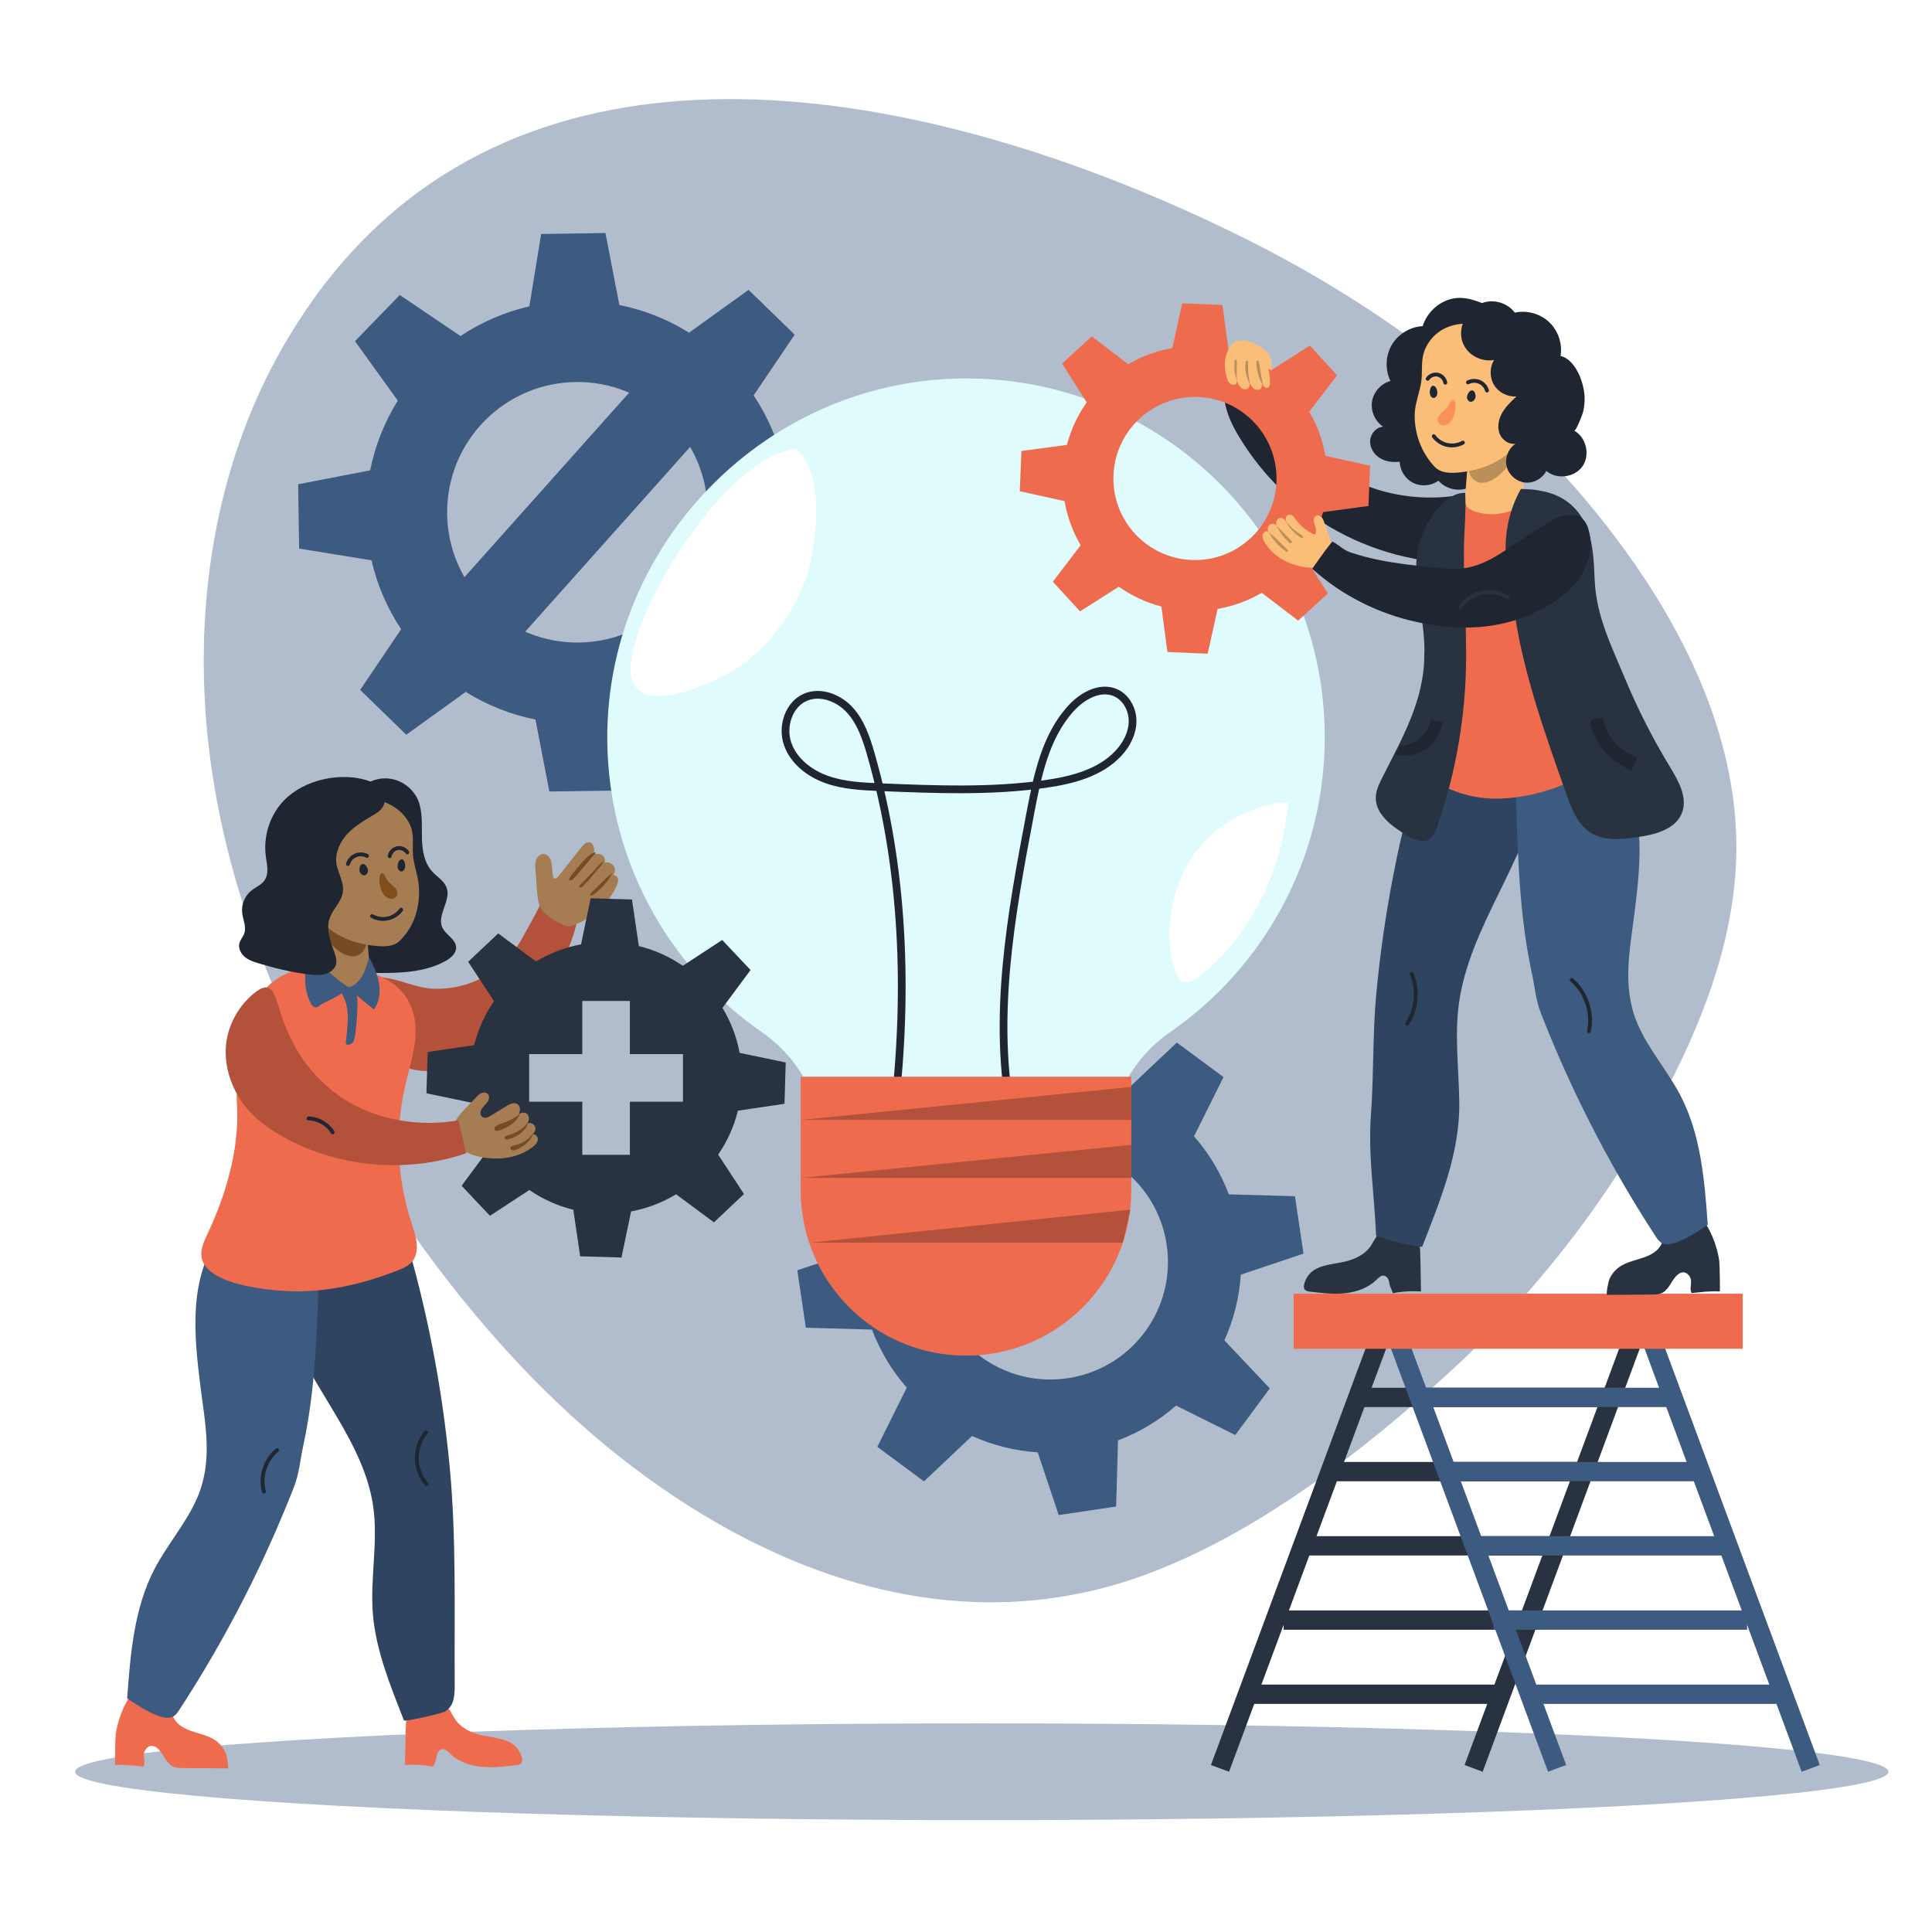 <?xml version="1.0" encoding="utf-8"?>
<!-- Generator: Adobe Illustrator 27.5.0, SVG Export Plug-In . SVG Version: 6.00 Build 0)  -->
<svg version="1.1" xmlns="http://www.w3.org/2000/svg" xmlns:xlink="http://www.w3.org/1999/xlink" x="0px" y="0px"
	 viewBox="0 0 500 500" style="enable-background:new 0 0 500 500;" xml:space="preserve">
<g id="BACKGROUND">
	<rect style="fill:#FFFFFF;" width="500" height="500"/>
</g>
<g id="OBJECTS">
	<g>
		<path style="fill:#B1BDCC;" d="M93.936,62.121c-8.079,8.228-15.413,18.04-21.829,29.626
			c-18.857,34.051-23.137,75.02-16.362,113.35s24.023,74.219,45.785,106.491c17.171,25.465,37.408,49.135,61.831,67.759
			c38.595,29.433,85.917,45.51,133.02,28.204c28.869-10.607,56.374-31.92,78.883-52.554c22.998-21.083,42.279-46.226,56.572-73.963
			c9.832-19.081,17.427-39.87,17.536-61.335c0.135-26.398-11.102-51.742-26.114-73.456c-25.283-36.569-61.445-64.829-101.255-84.622
			C250.948,26.294,152.72,2.255,93.936,62.121z"/>
		<ellipse style="fill:#B1BDCC;" cx="254.071" cy="458.525" rx="234.643" ry="12.522"/>
	</g>
	<g>
		<g>
			<path style="fill:#3D5A80;" d="M195.402,188.807l11.594-11.941l-11.08-15.389c3.507-5.628,5.887-11.747,7.156-18.045l18.627-3.6
				l-0.246-16.642l-18.725-3.048c-1.454-6.258-4.014-12.303-7.686-17.826l10.621-15.709l-11.941-11.594l-15.388,11.08
				c-5.629-3.507-11.747-5.888-18.045-7.156l-3.6-18.627l-16.642,0.246l-3.048,18.725c-6.258,1.454-12.304,4.014-17.826,7.686
				l-15.709-10.621L91.869,88.289l11.081,15.389c-3.507,5.628-5.888,11.747-7.156,18.045l-18.627,3.6l0.246,16.642l18.725,3.048
				c1.453,6.257,4.014,12.304,7.686,17.826l-10.621,15.709l11.941,11.593l15.388-11.08c5.629,3.507,11.747,5.888,18.045,7.156
				l3.6,18.627l16.642-0.246l3.048-18.725c6.258-1.454,12.303-4.014,17.826-7.686L195.402,188.807z M126.992,157.741
				c-13.897-12.394-15.116-33.707-2.722-47.605c12.394-13.897,33.707-15.116,47.604-2.722c13.898,12.394,15.116,33.707,2.722,47.604
				C162.202,168.916,140.889,170.135,126.992,157.741z"/>
			
				<rect x="135.147" y="92.973" transform="matrix(0.746 0.666 -0.666 0.746 127.983 -62.291)" style="fill:#3D5A80;" width="21.125" height="87.559"/>
		</g>
		<path style="fill:#3D5A80;" d="M319.684,371.384l8.94-12.068l-11.751-12.437c2.463-5.454,3.86-11.211,4.241-16.995l16.229-5.448
			l-2.211-14.855l-17.112-0.485c-2.049-5.423-5.062-10.524-9.007-15.024l7.62-15.321l-12.068-8.94l-12.437,11.751
			c-5.454-2.463-11.211-3.86-16.996-4.241l-5.448-16.229l-14.855,2.211l-0.485,17.112c-5.423,2.049-10.524,5.062-15.024,9.007
			l-15.321-7.619l-8.94,12.067l11.752,12.438c-2.463,5.454-3.86,11.211-4.241,16.996l-16.229,5.448l2.211,14.855l17.112,0.485
			c2.049,5.423,5.063,10.524,9.007,15.024l-7.619,15.321l12.067,8.94l12.437-11.751c5.454,2.463,11.211,3.86,16.996,4.241
			L274,392.095l14.855-2.211l0.486-17.112c5.423-2.049,10.524-5.062,15.023-9.007L319.684,371.384z M254.782,351.784
			c-13.912-9.422-17.553-28.338-8.131-42.251c9.422-13.913,28.339-17.553,42.251-8.131c13.913,9.422,17.553,28.338,8.131,42.251
			C287.611,357.566,268.694,361.206,254.782,351.784z"/>
		<g>
			<g>
				<path style="fill:#E0FBFC;" d="M342.842,190.78c0-49.319-38.455-89.656-87.017-92.663
					c-56.855-3.52-103.898,45.385-98.198,102.064c2.79,27.742,17.795,51.878,39.554,66.956c9.693,6.717,15.602,17.648,15.602,29.441
					v0c0,19.656,15.934,35.59,35.59,35.59h3.254c19.656,0,35.59-15.934,35.59-35.59v-0.003c0-11.751,5.839-22.69,15.506-29.371
					C326.96,250.453,342.842,222.473,342.842,190.78z"/>
				<path style="fill:#FFFFFF;" d="M333.339,207.534c-9.442,0.645-18.501,5.62-24.112,13.24c-6.243,8.48-9.286,23.664-3.752,33.203
					c2.386,0.648,3.853-0.313,5.757-1.889C324.199,241.359,332.136,224.32,333.339,207.534z"/>
				<path style="fill:#FFFFFF;" d="M209.5,146.633c-2.566,9.494-8.282,18.064-15.928,24.228
					c-6.121,5.193-31.345,17.148-30.368,1.463c1.364-16.783,25.367-54.611,42.988-56.209
					C213.255,123.539,211.488,137.198,209.5,146.633z"/>
				<path style="fill:none;stroke:#1F2631;stroke-width:2;stroke-linecap:round;stroke-linejoin:round;stroke-miterlimit:10;" d="
					M231.512,287.179c3.489-30.721,2.403-62.235-6.123-91.954c-1.172-4.085-2.557-8.264-5.405-11.418
					c-2.848-3.154-7.539-5.021-11.463-3.391c-4.378,1.818-6.23,7.537-4.709,12.028c1.521,4.49,5.66,7.699,10.127,9.289
					c4.466,1.59,9.287,1.801,14.024,1.996c14.176,0.585,28.445,1.165,42.493-0.825c6.94-0.983,14.235-2.836,19.008-7.97
					c2.099-2.258,3.624-5.185,3.647-8.268c0.023-3.083-1.686-6.261-4.533-7.444c-3.974-1.651-8.486,0.911-11.389,4.088
					c-6.599,7.222-8.686,17.365-10.514,26.975c-5.011,26.332-10.023,53.477-4.642,79.736"/>
			</g>
			<g>
				<path style="fill:#EE6C4D;" d="M207.218,278.658h85.563v29.402c0,23.628-19.154,42.782-42.782,42.782l0,0
					c-23.628,0-42.782-19.154-42.782-42.782V278.658z"/>
				<polygon style="fill:#B3513A;" points="292.782,281.295 207.218,289.838 292.782,289.838 				"/>
				<polygon style="fill:#B3513A;" points="292.782,296.295 207.218,304.838 292.782,304.838 				"/>
				<polygon style="fill:#B3513A;" points="292.515,313.063 209.584,321.605 290.592,321.605 				"/>
			</g>
		</g>
	</g>
	<g>
		<g>
			<path style="fill:#B3513A;" d="M121.338,274.641c-4.634,2.148-9.678,3.204-14.605,2.116c-4.453-0.984-8.489-3.738-11.029-7.526
				c-2.464-3.676-3.719-8.883-2.984-13.283c0.71-4.251,5.407-3.232,8.421-2.627c3.923,0.788,7.241,2.485,11.371,2.576
				c4.194,0.092,8.417-0.846,12.145-2.778c4.405-2.282,8.074-5.926,10.464-10.267c2.482-4.509,5.071-8.817,6.816-13.718
				c2.436,1.631,8.146,3.243,7.825,6.565c-0.437,4.513-2.32,9.267-4.199,13.35c-3.869,8.407-9.82,15.871-17.256,21.396
				C126.152,272.047,123.803,273.498,121.338,274.641z"/>
			<g>
				<path style="fill:#A67C52;" d="M138.552,223.475c0.032-0.344,0.1-0.681,0.224-1.005c0.325-0.844,1.16-1.566,2.057-1.452
					c0.847,0.107,1.454,0.899,1.721,1.71c0.424,1.287,0.3,2.587,0.543,3.909c0.052,0.283,0.15,0.609,0.42,0.71
					c0.342,0.128,0.675-0.191,0.903-0.476c2-2.515,4-5.03,5.999-7.545c0.325-0.409,0.661-0.827,1.11-1.093
					c0.449-0.267,1.044-0.353,1.488-0.077c0.648,0.402,1.192,2.685,0.315,3.102c0.727-0.346,1.62-0.424,2.327-0.038
					c0.707,0.385,1.137,1.299,0.832,2.044c0.835-0.26,1.821,0.087,2.309,0.813c0.487,0.726,0.436,1.77-0.121,2.445
					c0.547-0.159,1.117,0.326,1.249,0.88c0.132,0.554-0.054,1.132-0.272,1.659c-1.951,4.71-6.725,8.819-11.475,10.49
					c-1.396,0.491-2.267-0.173-3.505-0.703c-1.418-0.607-2.582-1.676-3.771-2.63c-1.59-1.276-1.775-3.788-1.917-5.658
					c-0.136-1.801-0.272-3.602-0.408-5.403C138.54,224.598,138.5,224.028,138.552,223.475z"/>
				<g>
					<path style="fill:#754C24;" d="M147.249,227.729c0.568,0.273,1.178-0.258,1.586-0.739c0.966-1.14,1.932-2.28,2.899-3.419
						c0.469-0.553,0.938-1.106,1.407-1.659c0.318-0.375,0.858-0.825,1.015-1.286c-1.134-0.128-2.755,1.797-3.443,2.502
						c-0.678,0.696-1.312,1.436-1.896,2.213C148.444,225.837,147.249,227.099,147.249,227.729z"/>
					<path style="fill:#754C24;" d="M149.787,229.407c0.111,0.227,0.419,0.294,0.658,0.215c0.239-0.079,0.424-0.267,0.598-0.449
						c1.015-1.062,1.99-2.162,2.923-3.297c0.747-0.908,1.806-1.941,2.286-3.012c-0.922,0.496-1.736,1.631-2.452,2.375
						C152.462,226.628,151.125,228.017,149.787,229.407z"/>
					<path style="fill:#754C24;" d="M153.776,230.286c-0.469,0.432-0.959,0.898-1.129,1.513c0.692,0.003,1.292-0.456,1.807-0.919
						c1.488-1.338,3.204-3.107,3.992-4.973C156.812,227.222,155.325,228.859,153.776,230.286z"/>
				</g>
			</g>
		</g>
		<path style="fill:#1F2631;" d="M117.847,244.282c0.111,0.279,0.179,0.575,0.189,0.894c0.053,1.574-1.373,2.775-2.752,3.536
			c-5.28,2.913-11.585,3.144-17.615,3.084c-0.93-0.009-1.897-0.032-2.731-0.445c-3.003-1.486-1.465-8.411-0.777-10.877
			c0.4-1.435,0.922-2.855,1.025-4.341c0.158-2.268-1.34-4.831-2.417-6.773c-1.413-2.547-3.245-4.874-4.333-7.575
			c-1.553-3.852-1.442-8.342,0.298-12.113c1.552-3.363,4.725-6.729,8.355-7.846c4.995-1.537,10.283,1.618,11.554,6.551
			c0.737,2.861,0.478,5.869,0.566,8.822c0.088,2.953,0.615,6.083,2.586,8.285c1.294,1.445,3.188,2.477,3.816,4.311
			c1.142,3.333-2.61,7.051-1.135,10.25C115.233,241.684,117.222,242.708,117.847,244.282z"/>
		<g>
			<path style="fill:#EE6C4D;" d="M104.825,456.779c2.436-0.172,4.894-0.021,7.291,0.446c0.17-0.629,0.453-1.15,0.688-1.737
				c0.227-0.568,0.199-1.181,0.428-1.75c0.232-0.576,0.765-1.078,1.387-1.076c0.689,0.002,1.216,0.578,1.705,1.063
				c2.153,2.133,5.184,3.196,8.198,3.51c3.014,0.314,6.053-0.054,9.062-0.423c0.453-0.055,0.945-0.13,1.255-0.465
				c0.402-0.435,0.329-1.121,0.156-1.687c-1.535-5.032-6.689-4.629-10.832-5.708c-2.336-0.608-4.654-1.707-6.102-3.638
				c-0.99-1.32-1.553-2.993-2.848-4.017c-1.429-1.13-3.486-1.194-5.2-0.578c-2.309,0.828-4.832,2.466-4.942,5.039
				C104.913,449.428,104.906,453.109,104.825,456.779z"/>
			<g>
				<path style="fill:#2E4460;" d="M104.509,318.719c5.995,19.942,9.974,40.486,11.901,61.219
					c1.701,18.303,1.155,36.896,1.266,55.34c0.018,2.944,0.105,6.065-2.48,7.655c-0.821,0.505-10.495,2.737-10.668,2.294
					c-3.409-8.757-7.27-18.078-8.029-27.532c-0.747-9.299,1.418-18.626,0.075-27.905c-0.585-4.044-1.841-7.97-3.451-11.725
					c-3.507-8.179-8.659-15.528-12.998-23.298c-4.339-7.77-7.941-16.292-7.881-25.191C83.378,326.639,93.803,322.92,104.509,318.719
					z"/>
				<path style="fill:none;stroke:#1F2631;stroke-linecap:round;stroke-linejoin:round;stroke-miterlimit:10;" d="M110.258,370.692
					c-1.551,1.864-2.415,4.286-2.396,6.711c0.019,2.425,0.923,4.833,2.503,6.672"/>
			</g>
		</g>
		<g>
			<path style="fill:#EE6C4D;" d="M29.829,456.779c2.475-0.175,4.816,0.177,7.258,0.408c0.651-1.002-0.097-2.523,0.25-3.68
				c0.256-0.853,0.969-1.635,1.859-1.682c0.769-0.04,1.465,0.463,1.975,1.041c1.285,1.457,1.953,3.605,3.741,4.365
				c0.756,0.321,1.603,0.332,2.424,0.338c3.861,0.028,7.722,0.056,11.583,0.084c0.471,0.003-0.338-3.566-0.483-3.916
				c-0.548-1.327-1.495-2.512-2.675-3.328c-1.543-1.068-3.411-1.531-5.205-2.081c-1.794-0.55-3.632-1.257-4.882-2.658
				c-1.25-1.4-1.7-3.68-0.537-5.154c-2.594-0.929-5.187-1.859-7.781-2.788c-0.646-0.231-1.338-0.466-2.004-0.301
				c-0.817,0.202-1.369,0.945-1.815,1.659c-1.848,2.956-3.069,6.298-3.589,9.743C29.864,449.384,29.668,456.782,29.829,456.779z"/>
			<g>
				<path style="fill:#3D5A80;" d="M57.006,319.375c-8.266,11.453-6.81,26.056-5.151,39.271c1.236,9.852,3.316,19.383-0.785,28.92
					c-2.845,6.616-7.775,12.12-11.097,18.51c-5.296,10.188-6.229,22.005-7.062,33.457c2.187,1.465,8.932,6.203,11.787,4.773
					c0.782-0.391,1.297-1.154,1.775-1.887c9.429-14.476,17.667-29.727,24.609-45.547c1.753-3.995,3.422-8.026,5.009-12.09
					c1.374-3.52,1.55-6.737,2.344-10.377c1.892-8.669,2.812-17.504,3.342-26.351c0.485-8.094,0.642-16.201,0.937-24.303
					L57.006,319.375z"/>
				<path style="fill:none;stroke:#1F2631;stroke-linecap:round;stroke-linejoin:round;stroke-miterlimit:10;" d="M71.725,375.299
					c-3.092,2.501-4.496,6.907-3.423,10.736"/>
			</g>
		</g>
		<path style="fill:#EE6C4D;" d="M103.541,302.576c-0.728-7.141-0.307-14.399,1.281-21.4c0.843-3.716,2.009-7.369,2.519-11.146
			c1.197-8.87-2.54-15.431-11.126-18.167c-9.085-2.894-21.898-3.326-28.259,4.944c-6.245,8.121-7.094,19.734-6.61,29.629
			c0.537,10.996-2.801,22.498-7.438,32.446c-0.71,1.522-1.474,3.052-1.742,4.71c-1.476,9.109,18.72,10.601,24.678,10.606
			c8.977,0.007,17.861-2.156,26.205-5.466c1.275-0.506,2.584-1.069,3.498-2.091c2.337-2.611,1.099-6.671-0.003-9.997
			C105.031,312.084,104.029,307.357,103.541,302.576z"/>
		<g>
			<g>
				<path style="fill:#A67C52;" d="M81.615,242.906c-0.457,2.52-0.914,5.039-1.371,7.559c-0.088,0.486-0.176,0.989-0.061,1.469
					c0.198,0.829,0.944,1.4,1.679,1.831c3.317,1.943,7.472,2.394,11.128,1.207c1.117-0.363,2.297-0.988,2.653-2.108
					c0.167-0.526,0.126-1.092,0.083-1.641c-0.352-4.51-0.703-9.021-1.055-13.531c-0.222-2.842-0.69-5.82-3.275-7.492
					c-1.814-1.174-4.425-1.243-6.02,0.214c-0.93,0.85-1.412,2.072-1.827,3.261c-0.904,2.593-1.227,5.345-1.717,8.048
					C81.758,242.116,81.687,242.511,81.615,242.906z"/>
				<path style="fill:#754C24;" d="M91.171,247.493c0.449,0.011,0.895-0.055,1.329-0.219c1.832-0.696,2.661-2.954,2.367-4.892
					c-0.589-3.879-4.065-7.745-8.153-7.773c-3.952-0.028-4.248,4.029-2.902,6.986c0.775,1.702,2.074,3.126,3.55,4.275
					C88.462,246.725,89.825,247.458,91.171,247.493z"/>
			</g>
			<g>
				<path style="fill:#3D5A80;" d="M87.096,253.26c0.758,0.617,1.543,1.202,2.35,1.752c0.265,0.181,0.546,0.363,0.865,0.397
					c0.38,0.041,0.749-0.135,1.073-0.338c1.3-0.813,2.239-2.111,2.872-3.508c0.343-0.756,0.609-1.548,0.828-2.348
					c0.083-0.303,0.477-1.479,0.339-1.765c1.084,2.186,2.181,4.406,2.63,6.805c0.449,2.398,0.176,5.039-1.282,6.996
					c-1.148-0.932-2.295-1.863-3.443-2.795c-0.784-0.636-2.304-2.375-3.231-2.264c-0.571,0.068-1.433,0.805-1.943,1.09
					c-0.646,0.362-1.292,0.724-1.938,1.085c-0.403,0.226-3.553,1.655-3.553,1.99c-0.337,0.189-0.705,0.384-1.088,0.334
					c-0.542-0.07-0.896-0.593-1.146-1.078c-2.115-4.097-1.949-9.283,0.424-13.236c0.155,0.914,0.936,1.524,1.508,2.209
					c0.684,0.818,1.406,1.605,2.162,2.356C85.34,251.758,86.2,252.531,87.096,253.26z"/>
				<path style="fill:#3D5A80;" d="M89.445,270.121c0.506,0.462,1.376,0.23,1.812-0.299c0.436-0.529,0.55-1.244,0.642-1.924
					c0.43-3.184,0.703-6.4,0.573-9.61c-0.069-1.706-1.44-3.278-3.32-2.425c-1.269,0.576-0.555,1.445-0.095,2.451
					C90.618,261.728,89.869,266.49,89.445,270.121z"/>
			</g>
		</g>
		<g>
			<path style="fill:#293241;" d="M203.028,285.658l0.312-10.688l-11.926-2.484c-0.78-4.188-2.307-8.12-4.438-11.654l7.264-9.787
				l-7.336-7.778l-10.195,6.68c-3.403-2.334-7.24-4.088-11.375-5.111l-1.783-12.051l-10.688-0.313l-2.484,11.926
				c-4.188,0.78-8.12,2.307-11.654,4.438l-9.787-7.264l-7.778,7.336l6.679,10.194c-2.334,3.403-4.088,7.24-5.111,11.375
				l-12.051,1.783l-0.312,10.688l11.926,2.484c0.78,4.188,2.307,8.12,4.438,11.654l-7.264,9.787l7.336,7.778l10.194-6.68
				c3.403,2.334,7.24,4.088,11.375,5.112l1.783,12.051l10.687,0.312l2.484-11.926c4.188-0.78,8.12-2.307,11.654-4.438l9.787,7.264
				l7.778-7.336l-6.68-10.194c2.334-3.404,4.088-7.24,5.112-11.375L203.028,285.658z M176.756,285.117h-13.745v13.745h-12.316
				v-13.745H136.95v-12.316h13.745v-13.745h12.316v13.745h13.745V285.117z"/>
			<g>
				<g>
					<path style="fill:#A67C52;" d="M123.156,284.075c0.412-0.453,0.841-0.919,1.401-1.167c0.56-0.248,1.291-0.219,1.703,0.235
						c0.507,0.558,0.312,1.472-0.122,2.089c-0.434,0.617-1.062,1.083-1.465,1.72c-0.403,0.638-0.5,1.589,0.085,2.065
						c0.672,0.546,1.663,0.101,2.4-0.354c1.302-0.803,2.604-1.606,3.906-2.409c0.898-0.554,2.093-1.1,2.928-0.455
						c0.504,0.39,0.657,1.109,0.54,1.735c-0.117,0.627-0.457,1.186-0.791,1.729c0.173-1.101,1.692-1.711,2.579-1.036
						c0.886,0.675,0.701,2.302-0.315,2.761c0.689-0.602,1.91-0.404,2.374,0.385c0.464,0.789,0.044,1.952-0.817,2.262
						c0.709-0.458,1.679,0.398,1.628,1.24c-0.051,0.842-0.721,1.507-1.393,2.017c-4.084,3.101-9.738,3.598-14.677,2.218
						c-2.019-0.564-4.055-1.493-5.264-3.205C114.669,291.392,120.507,286.991,123.156,284.075z"/>
					<g>
						<path style="fill:#754C24;" d="M130.344,290.58c-0.656,0.233-1.344,0.418-1.917,0.814c-0.304,0.21-0.593,0.573-0.458,0.916
							c0.087,0.219,0.329,0.346,0.564,0.364c0.235,0.017,0.467-0.054,0.691-0.13c1.121-0.377,2.215-0.865,3.165-1.569
							c0.947-0.705,1.737-1.628,2.174-2.733C133.368,289.23,131.804,290.061,130.344,290.58z"/>
						<path style="fill:#754C24;" d="M131.279,293.857c-0.313,0.077-0.697,0.211-0.728,0.532c-0.023,0.237,0.191,0.446,0.423,0.501
							c0.232,0.055,0.475-0.006,0.703-0.073c1.072-0.313,2.113-0.775,2.992-1.464c0.684-0.536,1.809-1.624,1.836-2.555
							c-0.285,0.128-0.505,0.462-0.735,0.674c-0.414,0.383-0.873,0.724-1.347,1.028C133.458,293.12,132.392,293.582,131.279,293.857
							z"/>
						<path style="fill:#754C24;" d="M133.111,296.412c-0.225,0.047-0.456,0.087-0.657,0.2c-0.2,0.113-0.367,0.318-0.361,0.547
							c0.006,0.279,0.267,0.5,0.541,0.552s0.554-0.028,0.817-0.121c1.809-0.64,3.964-2.297,4.491-4.241
							c-0.568,0.59-0.964,1.191-1.658,1.679C135.333,295.696,134.248,296.174,133.111,296.412z"/>
					</g>
				</g>
				<g>
					<path style="fill:#B3513A;" d="M118.845,290.782c-0.079-0.284-0.161-0.567-0.247-0.849c-9.883,1.786-20.951,0.02-29.485-5.429
						c-5.16-3.296-9.463-7.887-12.52-13.185c-1.315-2.281-2.349-4.705-3.295-7.154c-0.867-2.244-1.287-4.639-2.374-6.84
						c-0.318-0.644-0.709-1.313-1.361-1.614c-1.014-0.469-2.187,0.135-3.088,0.796c-4.121,3.021-6.992,7.696-7.824,12.738
						c-1.055,6.396,1.382,13.293,5.653,18.078c2.758,3.089,6.24,5.457,9.894,7.405c14.084,7.508,31.296,8.902,46.404,3.758
						C120.015,295.937,119.547,293.306,118.845,290.782z"/>
					<path style="fill:none;stroke:#1F2631;stroke-linecap:round;stroke-linejoin:round;stroke-miterlimit:10;" d="M79.86,289.452
						c2.498,0.056,4.928,1.448,6.239,3.575"/>
				</g>
			</g>
		</g>
		<g>
			<g>
				<path style="fill:#A67C52;" d="M77.229,221.592c0.131,2.078,0.554,4.126,1.164,6.114c0.486,1.583,0.575,3.216,1.1,4.799
					c1.04,3.135,3.123,5.897,5.735,7.9c3.508,2.689,7.902,4.072,12.308,4.431c2.18,0.178,4.523,0.141,6.099-1.529
					c2.025-2.147,3.365-4.338,4.144-7.232c0.741-2.752,0.888-5.667,0.385-8.475c-0.371-2.069-1.083-4.078-1.274-6.179
					c-0.178-1.95,0.133-3.935-0.165-5.874c-0.484-3.154-2.85-5.792-5.679-7.268c-3.006-1.569-6.797-2.314-10.123-1.805
					c-3.275,0.5-6.608,0.941-9.288,3.083c-2.945,2.353-4.33,6.247-4.441,10.015C77.174,220.25,77.187,220.924,77.229,221.592z"/>
				<g>
					<path style="fill:#804D1B;" d="M102.024,229.561c0.009,0.009,0.018,0.018,0.027,0.028c0.391,0.4,0.721,0.895,0.775,1.452
						c0.098,1.015-0.863,1.737-1.815,1.558c-1.089-0.204-1.922-1.145-2.312-2.182c-0.394-1.048-0.618-2.397-0.46-3.512
						c0.058-0.409,0.276-0.905,0.69-0.894c0.381,0.011,0.581,0.44,0.734,0.789c0.271,0.62,0.661,1.188,1.143,1.664
						C101.194,228.849,101.64,229.173,102.024,229.561z"/>
					<g>
						<path style="fill:#1F2631;" d="M93.152,225.738c0.201,0.442,0.633,0.823,1.117,0.792c0.503-0.032,0.897-0.512,0.954-1.013
							c0.057-0.501-0.159-0.997-0.459-1.402C93.653,222.619,92.625,224.583,93.152,225.738z"/>
						<path style="fill:none;stroke:#1F2631;stroke-linecap:round;stroke-linejoin:round;stroke-miterlimit:10;" d="M90.048,223.606
							c0.282-0.982,1.023-1.821,1.962-2.223c0.939-0.402,2.058-0.358,2.963,0.116"/>
					</g>
					<g>
						<path style="fill:#1F2631;" d="M102.936,224.577c0.122,0.578,0.593,1.045,1.078,0.94c0.392-0.085,0.702-0.518,0.805-0.992
							c0.156-0.723-0.097-2.235-0.891-2.149C103.165,222.458,102.775,223.812,102.936,224.577z"/>
						<path style="fill:none;stroke:#1F2631;stroke-linecap:round;stroke-linejoin:round;stroke-miterlimit:10;" d="
							M100.849,221.581c0.153-0.99,0.958-1.846,1.936-2.06c0.978-0.214,2.067,0.227,2.619,1.062"/>
					</g>
					<path style="fill:none;stroke:#1F2631;stroke-linecap:round;stroke-linejoin:round;stroke-miterlimit:10;" d="M103.826,235.429
						c-0.827,1.137-2.08,1.957-3.453,2.26c-1.373,0.303-2.855,0.086-4.083-0.598"/>
				</g>
			</g>
			<path style="fill:#1F2631;" d="M73.26,250.999c-2.105-0.481-4.192-1.05-6.26-1.671c-1.285-0.386-2.6-0.811-3.635-1.665
				c-1.035-0.854-1.739-2.245-1.406-3.544c0.238-0.931,0.955-1.672,1.266-2.581c0.584-1.707-0.356-3.523-0.553-5.317
				c-0.232-2.112,0.66-4.315,2.296-5.671c0.723-0.599,1.567-1.033,2.333-1.575c2.618-1.855,1.889-4.514,1.503-7.281
				c-0.666-4.777,0.744-9.808,3.796-13.542c4.754-5.817,13.835-8.189,21.018-6.573c1.654,0.372,3.32,0.98,4.523,2.176
				c1.202,1.196,1.829,3.092,1.15,4.645c-0.576,1.319-1.91,2.112-3.154,2.835c-2.482,1.444-4.976,2.995-6.794,5.217
				c-1.819,2.222-2.875,5.258-2.074,8.015c0.97,3.334,2.567,5.449,0.548,8.862c-0.894,1.511-2.07,2.891-2.584,4.57
				c-0.709,2.32-0.019,4.727,0.719,6.946c0.535,1.605,1.679,3.745,0.756,5.367c-0.601,1.056-1.754,1.71-2.943,1.965
				c-1.188,0.255-2.422,0.159-3.629,0.02C77.823,251.933,75.53,251.518,73.26,250.999z"/>
		</g>
	</g>
	<g>
		<g>
			<g>
				
					<line style="fill:none;stroke:#293241;stroke-width:5;stroke-miterlimit:10;" x1="424.33" y1="341.937" x2="381.37" y2="457.653"/>
				
					<line style="fill:none;stroke:#293241;stroke-width:5;stroke-miterlimit:10;" x1="358.694" y1="341.937" x2="315.734" y2="457.653"/>
				
					<line style="fill:none;stroke:#293241;stroke-width:5;stroke-miterlimit:10;" x1="417.012" y1="361.647" x2="351.377" y2="361.647"/>
				
					<line style="fill:none;stroke:#293241;stroke-width:5;stroke-miterlimit:10;" x1="410.613" y1="380.853" x2="344.978" y2="380.853"/>
				
					<line style="fill:none;stroke:#293241;stroke-width:5;stroke-miterlimit:10;" x1="404.214" y1="400.058" x2="338.579" y2="400.058"/>
				
					<line style="fill:none;stroke:#293241;stroke-width:5;stroke-miterlimit:10;" x1="397.832" y1="419.278" x2="332.196" y2="419.278"/>
				
					<line style="fill:none;stroke:#293241;stroke-width:5;stroke-miterlimit:10;" x1="388.634" y1="438.47" x2="322.999" y2="438.47"/>
			</g>
			<g>
				
					<line style="fill:none;stroke:#3D5A80;stroke-width:5;stroke-miterlimit:10;" x1="360.013" y1="341.937" x2="402.974" y2="457.653"/>
				
					<line style="fill:none;stroke:#3D5A80;stroke-width:5;stroke-miterlimit:10;" x1="425.649" y1="341.937" x2="468.609" y2="457.653"/>
				
					<line style="fill:none;stroke:#3D5A80;stroke-width:5;stroke-miterlimit:10;" x1="367.331" y1="361.647" x2="432.966" y2="361.647"/>
				
					<line style="fill:none;stroke:#3D5A80;stroke-width:5;stroke-miterlimit:10;" x1="373.73" y1="380.853" x2="439.365" y2="380.853"/>
				
					<line style="fill:none;stroke:#3D5A80;stroke-width:5;stroke-miterlimit:10;" x1="380.129" y1="400.058" x2="445.764" y2="400.058"/>
				
					<line style="fill:none;stroke:#3D5A80;stroke-width:5;stroke-miterlimit:10;" x1="386.512" y1="419.278" x2="452.147" y2="419.278"/>
				
					<line style="fill:none;stroke:#3D5A80;stroke-width:5;stroke-miterlimit:10;" x1="395.71" y1="438.47" x2="461.345" y2="438.47"/>
			</g>
			<rect x="334.787" y="334.812" style="fill:#EE6C4D;" width="116.226" height="14.25"/>
		</g>
		<g>
			<path style="fill:#1F2631;" d="M380.636,127.535c-11.465,2.768-23.993,0.831-34.087-5.269
				c-10.093-6.1-17.632-16.291-20.511-27.727c0.021,0.084-6.11,2.921-6.682,3.191c-2.818,1.333-2.992,1.345-2.666,4.384
				c0.452,4.208,1.782,7.279,3.991,10.942c4.939,8.188,11.615,15.331,19.487,20.767c10.361,7.154,22.757,11.325,35.335,11.889"/>
			<path style="fill:#1F2631;" d="M374.931,77.554c-3.161,1.035-5.753,3.669-6.737,6.847c-3.243,0.163-6.351,2.047-7.996,4.847
				c-1.645,2.8-1.777,6.432-0.339,9.344c-2.428,0.655-4.378,2.82-4.777,5.303c-0.399,2.483,0.775,5.15,2.876,6.532
				c-1.789,0.116-3.252,1.805-3.367,3.594c-0.115,1.789,0.954,3.532,2.468,4.493c1.514,0.961,3.402,1.208,5.18,0.973
				c0.058,2.287,1.47,4.489,3.524,5.496c2.054,1.007,4.659,0.775,6.503-0.58c1.817,2.085,4.965,2.887,7.558,1.926
				s4.458-3.621,4.477-6.386c2.775-1.134,4.972-3.596,5.785-6.482c0.813-2.886,0.223-6.132-1.553-8.548
				c2.606-1.832,4.295-4.909,4.441-8.091c0.146-3.183-1.252-6.401-3.679-8.465c0.86-1.722,0.897-3.832,0.099-5.583
				c-1.07-2.349-3.279-3.371-5.542-4.234C380.86,77.397,378.13,76.506,374.931,77.554z"/>
			<g>
				<path style="fill:#293241;" d="M367.751,334.236c-2.436-0.172-4.894-0.022-7.291,0.446c-0.169-0.629-0.453-1.15-0.687-1.737
					c-0.227-0.568-0.199-1.181-0.428-1.75c-0.232-0.576-0.765-1.078-1.387-1.076c-0.689,0.002-1.216,0.579-1.705,1.063
					c-2.153,2.133-5.184,3.196-8.198,3.51c-3.014,0.314-6.053-0.054-9.062-0.423c-0.453-0.055-0.945-0.13-1.255-0.465
					c-0.402-0.435-0.329-1.121-0.156-1.687c1.535-5.032,6.689-4.629,10.832-5.708c2.336-0.608,4.654-1.707,6.102-3.638
					c0.99-1.32,1.554-2.993,2.848-4.016c1.429-1.13,3.486-1.194,5.2-0.578c2.309,0.828,4.832,2.466,4.942,5.039
					C367.663,326.885,367.669,330.565,367.751,334.236z"/>
				<g>
					<path style="fill:#2E4460;" d="M368.066,196.176c-5.995,19.942-9.974,40.486-11.901,61.219
						c-0.963,10.356-0.601,20.747-1.37,31.082c-0.774,10.4,0.927,20.957,1.338,31.35c3.852,1.381,7.854,2.341,11.913,2.858
						c4.709-12.097,9.789-24.257,9.614-37.455c-0.112-8.441-1.22-16.924-0.12-25.294c2.633-20.034,17.451-36.707,20.984-56.602
						c-0.505,2.841-15.715-1.181-17.404-1.815C376.714,199.863,372.443,197.893,368.066,196.176z"/>
					<path style="fill:none;stroke:#1F2631;stroke-linecap:round;stroke-linejoin:round;stroke-miterlimit:10;" d="M365.364,252.039
						c1.72,4.141,1.272,9.115-1.162,12.882"/>
				</g>
			</g>
			<g>
				<path style="fill:#293241;" d="M445.058,334.236c-2.475-0.175-4.816,0.177-7.258,0.408c-0.651-1.002,0.097-2.523-0.25-3.68
					c-0.256-0.853-0.969-1.635-1.858-1.682c-0.769-0.04-1.465,0.463-1.975,1.041c-1.285,1.457-1.953,3.605-3.741,4.365
					c-0.756,0.321-1.603,0.332-2.424,0.338c-3.861,0.028-7.722,0.056-11.583,0.084c-0.471,0.003,0.338-3.566,0.483-3.916
					c0.548-1.327,1.495-2.512,2.675-3.328c1.543-1.068,3.411-1.531,5.205-2.081c1.794-0.55,3.632-1.257,4.882-2.657
					c1.25-1.4,1.7-3.68,0.537-5.154c2.594-0.929,5.187-1.859,7.781-2.788c0.646-0.231,1.338-0.466,2.004-0.301
					c0.817,0.202,1.37,0.945,1.815,1.659c1.848,2.956,3.069,6.297,3.589,9.743C445.022,326.84,445.219,334.239,445.058,334.236z"/>
				<g>
					<path style="fill:#3D5A80;" d="M417.88,196.832c8.267,11.453,6.81,26.056,5.151,39.271c-1.236,9.852-3.316,19.383,0.785,28.92
						c2.845,6.616,7.775,12.12,11.096,18.51c5.296,10.188,6.229,22.005,7.062,33.457c-2.187,1.465-8.932,6.203-11.787,4.773
						c-0.782-0.392-1.297-1.154-1.775-1.887c-9.429-14.476-17.667-29.727-24.609-45.547c-1.753-3.995-3.422-8.026-5.009-12.09
						c-1.374-3.52-1.55-6.737-2.344-10.377c-1.892-8.669-2.812-17.504-3.342-26.351c-0.485-8.093-0.643-16.201-0.937-24.303
						L417.88,196.832z"/>
					<path style="fill:none;stroke:#1F2631;stroke-linecap:round;stroke-linejoin:round;stroke-miterlimit:10;" d="M406.792,253.614
						c3.693,3.204,5.456,8.48,4.43,13.26"/>
				</g>
			</g>
			<path style="fill:#EE6C4D;" d="M371.498,180.013c0.25-3.469,0.031-6.958-0.352-10.409c-0.621-5.59-1.671-11.142-1.863-16.764
				c-0.245-7.127,1.408-13.276,4.875-19.459c2.894-5.16,12.259-6.925,17.658-6.662c6.344,0.309,12.689,3.637,15.74,9.208
				c3.436,6.272,2.3,13.959,0.96,20.984c-1.949,10.217-1.811,20.648,2.142,30.393c0.324,0.799,4.68,9.143,4.825,9.012
				c-7.071,6.396-17.681,9.998-27.159,10.365c-9.029,0.349-18.547-3.452-23.411-11.066c0.392,0.614,4.072-5.644,4.251-6.239
				C370.127,186.17,371.246,183.455,371.498,180.013z"/>
			<g>
				<path style="fill:#FABE78;" d="M393.271,120.362c0.457,2.52,0.914,5.039,1.372,7.559c0.088,0.486,0.176,0.989,0.061,1.469
					c-0.198,0.828-0.944,1.4-1.679,1.831c-3.317,1.943-7.472,2.394-11.128,1.207c-1.117-0.363-2.297-0.988-2.653-2.108
					c-0.167-0.526-0.126-1.091-0.083-1.641c0.352-4.51,0.703-9.021,1.055-13.531c0.222-2.842,0.69-5.82,3.275-7.493
					c1.814-1.174,4.425-1.243,6.02,0.214c0.93,0.85,1.412,2.072,1.827,3.261c0.904,2.593,1.227,5.345,1.717,8.048
					C393.128,119.573,393.2,119.967,393.271,120.362z"/>
				<path style="fill:#BB8F5A;" d="M383.716,124.949c-0.449,0.012-0.895-0.054-1.329-0.219c-1.832-0.696-2.661-2.954-2.367-4.892
					c0.589-3.879,4.065-7.745,8.153-7.773c3.952-0.028,4.248,4.029,2.902,6.986c-0.775,1.702-2.074,3.126-3.55,4.275
					C386.425,124.181,385.061,124.914,383.716,124.949z"/>
			</g>
			<g>
				<path style="fill:#293241;" d="M370.419,216.747c-0.202,0.198-0.427,0.371-0.681,0.513c-1.83,1.026-4.077-0.089-5.867-1.183
					c-3.744-2.29-7.96-5.403-7.816-9.789c0.059-1.804,0.888-3.481,1.7-5.093c5.074-10.074,10.85-19.945,10.85-31.623
					c0.533-10.548-4.734-21.604-0.333-31.784c1.755-4.059,6.023-10.443,10.919-10.221c0.277,4.883-0.3,9.955-0.331,14.865
					c-0.074,11.782,1.047,23.516,0.328,35.286c-0.75,12.281-3.166,24.461-7.19,36.089
					C371.633,214.864,371.197,215.985,370.419,216.747z"/>
				<path style="fill:#1F2631;" d="M362.358,193.017c3.722-0.202,7.141-3.073,7.983-6.704c1.005,0.183,2.009,0.367,3.014,0.55
					c-0.345,2.782-1.931,5.386-4.245,6.968c-2.314,1.582-5.316,2.116-8.033,1.428"/>
			</g>
			<g>
				<path style="fill:#293241;" d="M391.704,156.713c2.167,16.666,8.212,33.334,13.626,48.697c1.36,3.861,2.953,8.018,6.444,10.156
					c3.461,2.12,7.852,1.676,11.87,1.106c4.581-0.651,9.929-1.964,11.629-6.266c1.576-3.987-0.884-8.316-3.113-11.978
					c-4.433-7.283-8.309-14.905-11.587-22.776c-3.478-8.352-7.417-16.099-7.853-25.287c-0.263-5.536-0.357-11.366-3.173-16.139
					c-3.526-5.977-9.465-7.607-15.94-7.682c-2.564,4.536-3.899,9.738-3.944,14.942C389.618,146.587,391.049,151.674,391.704,156.713
					z"/>
				<path style="fill:#1F2631;" d="M422.253,199.483c0.462-1.192,0.924-2.383,1.386-3.575c-4.506-1.427-8.069-5.485-8.902-10.138
					c-0.635,0.156-2.726,0.302-3.113,0.819c-0.359,0.479,0.161,1.46,0.332,1.965c0.565,1.672,1.336,3.247,2.357,4.69
					c0.996,1.408,2.196,2.672,3.552,3.737C418.187,197.233,422.185,199.705,422.253,199.483z"/>
			</g>
			<g>
				<g>
					<path style="fill:#FABE78;" d="M397.658,99.048c-0.131,2.078-0.554,4.126-1.164,6.115c-0.486,1.582-0.575,3.216-1.1,4.799
						c-1.04,3.135-3.123,5.897-5.736,7.9c-3.509,2.69-7.902,4.072-12.308,4.431c-2.18,0.178-4.523,0.141-6.099-1.529
						c-1.414-1.499-2.561-3.243-3.409-5.119c-1.187-2.629-1.79-5.527-1.718-8.412c0.075-3.003,1.312-5.637,1.708-8.567
						c0.282-2.092,0.011-4.238,0.392-6.314c0.557-3.038,2.617-5.724,5.324-7.178c3.264-1.753,7.003-1.639,10.587-1.223
						c3.228,0.374,6.578,1.035,9.117,3.064c2.945,2.353,4.33,6.247,4.441,10.015C397.713,97.707,397.7,98.381,397.658,99.048z"/>
					<g>
						<path style="fill:#FA9257;" d="M372.862,107.017c-0.009,0.009-0.018,0.018-0.027,0.028c-0.391,0.4-0.721,0.895-0.775,1.452
							c-0.098,1.015,0.863,1.737,1.815,1.558c1.089-0.204,1.922-1.145,2.312-2.182c0.394-1.048,0.618-2.397,0.46-3.511
							c-0.058-0.41-0.276-0.905-0.69-0.894c-0.381,0.011-0.581,0.44-0.734,0.789c-0.271,0.62-0.661,1.188-1.143,1.664
							C373.692,106.306,373.247,106.629,372.862,107.017z"/>
						<g>
							<path style="fill:#1F2631;" d="M381.734,103.194c-0.202,0.442-0.633,0.823-1.117,0.792c-0.503-0.032-0.897-0.512-0.954-1.013
								c-0.057-0.501,0.159-0.998,0.459-1.402C381.233,100.076,382.261,102.039,381.734,103.194z"/>
							<path style="fill:none;stroke:#1F2631;stroke-linecap:round;stroke-linejoin:round;stroke-miterlimit:10;" d="
								M384.838,101.063c-0.282-0.982-1.023-1.821-1.962-2.223c-0.939-0.402-2.058-0.358-2.963,0.116"/>
						</g>
						<g>
							<path style="fill:#1F2631;" d="M371.95,102.034c-0.122,0.578-0.593,1.046-1.078,0.94c-0.392-0.086-0.702-0.518-0.805-0.992
								c-0.156-0.723,0.097-2.235,0.891-2.149C371.721,99.914,372.111,101.269,371.95,102.034z"/>
							<path style="fill:none;stroke:#1F2631;stroke-linecap:round;stroke-linejoin:round;stroke-miterlimit:10;" d="
								M374.038,99.038c-0.153-0.99-0.958-1.846-1.936-2.06c-0.978-0.214-2.067,0.227-2.619,1.062"/>
						</g>
						<path style="fill:none;stroke:#1F2631;stroke-linecap:round;stroke-linejoin:round;stroke-miterlimit:10;" d="
							M371.061,112.886c0.827,1.137,2.08,1.957,3.453,2.26c1.373,0.303,2.855,0.086,4.083-0.598"/>
					</g>
				</g>
				<path style="fill:#1F2631;" d="M379.252,90.019c1.576,2.368,4.626,3.662,7.423,3.139c-1.192,1.942-1.192,4.554,0.001,6.497
					c1.192,1.942,3.522,3.124,5.793,2.94c-1.342,1.26-2.703,2.544-3.637,4.131c-0.934,1.587-1.399,3.547-0.815,5.294
					c0.583,1.746,2.411,3.122,4.224,2.8c-1.871,1.23-2.845,3.683-2.328,5.861c0.517,2.179,2.488,3.933,4.712,4.192
					c2.224,0.26,4.546-0.993,5.551-2.995c2.702,2.313,7.368,1.707,9.389-1.22c2.022-2.927,0.937-7.505-2.183-9.213
					c0.467,0.256,2.171-4.245,2.282-4.68c0.483-1.875,0.564-3.856,0.247-5.765c-0.533-3.218-2.543-8.026-6.038-8.888
					c0.518-3.158-0.622-6.541-2.945-8.741c-2.323-2.2-5.764-3.154-8.888-2.465c-1.667-2.189-4.619-3.318-7.321-2.799
					c-5.068,0.973-8.417,7.361-5.51,11.845C379.222,89.975,379.237,89.997,379.252,90.019z"/>
			</g>
			<g>
				<path style="fill:#EE6C4D;" d="M354.154,130.951l0.441-10.409l-11.587-2.572c-0.707-4.09-2.144-7.941-4.175-11.411l7.202-9.442
					l-7.048-7.672l-10.017,6.378c-3.286-2.318-7.001-4.075-11.017-5.126l-1.583-11.764l-10.409-0.441l-2.572,11.587
					c-4.091,0.707-7.941,2.144-11.411,4.175l-9.442-7.202l-7.672,7.048l6.378,10.017c-2.318,3.286-4.076,7.001-5.126,11.017
					l-11.763,1.583l-0.441,10.409l11.588,2.572c0.707,4.09,2.144,7.941,4.175,11.411l-7.202,9.442l7.048,7.672l10.017-6.377
					c3.286,2.318,7.001,4.075,11.017,5.125l1.583,11.763l10.408,0.441l2.573-11.587c4.091-0.707,7.941-2.144,11.411-4.175
					l9.442,7.202l7.672-7.048l-6.377-10.017c2.318-3.286,4.075-7.001,5.125-11.017L354.154,130.951z M309.253,144.939
					c-11.656,0-21.104-9.449-21.104-21.105c0-11.656,9.449-21.105,21.104-21.105c11.656,0,21.105,9.449,21.105,21.105
					C330.358,135.49,320.909,144.939,309.253,144.939z"/>
				<g>
					<g>
						<path style="fill:#FABE78;" d="M342.722,135.215c-0.166-0.485-0.341-0.985-0.689-1.362c-0.348-0.376-0.92-0.597-1.387-0.385
							c-0.575,0.261-0.728,1.027-0.599,1.646c0.127,0.606,0.429,1.153,0.521,1.767c0.019,0.126,0.076,1.663-0.177,1.559
							c-1.988-0.818-3.739-2.202-4.995-3.946c-0.253-0.351-0.491-0.722-0.829-0.991c-0.339-0.269-0.808-0.42-1.21-0.26
							c-0.598,0.238-0.755,1.284-0.522,1.811c-0.41-0.561-0.802-1.214-1.605-1.014c-0.905,0.225-1.302,1.537-0.674,2.226
							c-0.33-0.691-1.334-0.944-1.952-0.492c-0.618,0.452-0.681,1.486-0.122,2.01c-0.392-0.587-1.422-0.251-1.663,0.413
							c-0.24,0.664,0.054,1.397,0.401,2.012c2.11,3.738,6.29,5.995,10.543,6.574c1.738,0.236,3.611,0.198,5.109-0.717
							C346.817,143.654,343.791,138.335,342.722,135.215z"/>
						<g>
							<path style="fill:#BB8F5A;" d="M336.533,139.076c0.192,0.128,0.472,0.242,0.63,0.073c0.105-0.112,0.084-0.3-0.004-0.426
								c-0.088-0.126-0.227-0.205-0.36-0.282c-1.605-0.931-2.895-2.166-4.074-3.582
								C333.577,136.548,334.965,138.033,336.533,139.076z"/>
							<path style="fill:#BB8F5A;" d="M332.773,142.743c0.12,0.084,0.267,0.169,0.404,0.117c0.143-0.055,0.193-0.245,0.145-0.39
								c-0.047-0.146-0.163-0.257-0.275-0.362c-1.509-1.414-2.97-3.076-4.624-4.311c0.342,0.861,1.07,1.745,1.658,2.458
								c0.39,0.472,0.812,0.919,1.262,1.335C331.517,141.749,332.773,142.585,332.773,142.743z"/>
							<path style="fill:#BB8F5A;" d="M333.429,140.274c0.122,0.122,0.252,0.246,0.417,0.297c0.165,0.051,0.373,0.005,0.453-0.148
								c0.108-0.208-0.068-0.444-0.232-0.612c-1.309-1.34-2.618-2.679-3.926-4.019c0.536,0.706,0.899,1.573,1.43,2.305
								c0.28,0.387,0.576,0.762,0.886,1.126C332.606,139.398,333.429,140.075,333.429,140.274z"/>
						</g>
					</g>
					<g>
						<path style="fill:#1F2631;" d="M344.264,140.806c0.183-0.227,0.349-0.449,0.566-0.639c1.734,0.861,2.719,2.122,4.649,2.781
							c2.34,0.799,4.738,1.42,7.159,1.92c4.954,1.024,9.995,1.541,15.022,2.052c2.168,0.221,4.353,0.441,6.522,0.227
							c4.245-0.42,8.087-2.475,11.559-4.837c3.581-2.436,7.198-4.68,10.85-7.016c3.493-2.235,8.573-3.806,10.339,1.202
							c1.416,4.014,0.556,8.656-1.624,12.231c-2.66,4.363-7.054,7.409-11.665,9.611c-9.947,4.749-20.264,4.933-30.833,2.67
							c-10.059-2.154-19.578-6.914-27.213-13.825C341.146,145.075,342.618,142.846,344.264,140.806z"/>
						<path style="fill:none;stroke:#293241;stroke-linecap:round;stroke-linejoin:round;stroke-miterlimit:10;" d="
							M377.929,157.094c1.306-1.889,3.356-3.248,5.604-3.715c2.248-0.467,4.67-0.037,6.62,1.176"/>
					</g>
				</g>
				<g>
					<path style="fill:#FABE78;" d="M317.029,95.25c0.065,0.827,0.224,1.65,0.45,2.448c0.148,0.522,0.335,1.055,0.711,1.446
						c0.377,0.391,0.991,0.6,1.479,0.362c0.349-0.171,0.395-0.629,0.511-0.967c0.143,0.498,0.318,0.996,0.624,1.414
						c0.306,0.418,0.762,0.75,1.277,0.803c0.371,0.038,0.771-0.092,1.033-0.361c0.313-0.321,0.275-0.843,0.27-1.264
						c0.333,0.6,0.695,1.229,1.291,1.571c0.408,0.234,0.95,0.272,1.374,0.059c0.561-0.281,0.544-1.023,0.668-1.573
						c0.099,0.329,0.228,0.663,0.471,0.906c0.243,0.243,0.626,0.375,0.942,0.238c0.454-0.197,0.544-0.792,0.545-1.287
						c0.003-1.207-0.136-2.415-0.414-3.59c0.297,0.049,0.574,0.217,0.755,0.457c-0.047-0.063,0.122-0.646,0.132-0.756
						c0.03-0.311,0.031-0.626,0.003-0.937c-0.048-0.53-0.18-1.081-0.359-1.581c-0.56-1.569-1.884-2.529-3.293-3.307
						c-1.545-0.854-3.767-1.7-5.53-1.009c-1.55,0.608-2.487,2.768-2.797,4.293C316.997,93.481,316.96,94.368,317.029,95.25z"/>
					<g>
						<path style="fill:#BB8F5A;" d="M325.159,93.848c0-0.238,0.089-0.558,0.327-0.543c0.198,0.012,0.282,0.254,0.317,0.45
							c0.172,0.971,0.345,1.942,0.517,2.913c0.084,0.474,0.168,0.948,0.252,1.422c0.072,0.404,0.238,0.892,0.212,1.298
							c-0.267-0.125-0.442-0.615-0.563-0.869c-0.234-0.491-0.431-0.999-0.59-1.519C325.322,95.98,325.159,94.914,325.159,93.848z"/>
						<path style="fill:#BB8F5A;" d="M322.451,96.594c-0.204-0.95-0.262-1.944-0.046-2.891c0.036-0.157,0.11-0.341,0.269-0.365
							c0.122-0.019,0.239,0.077,0.287,0.191c0.048,0.114,0.044,0.243,0.04,0.366c-0.028,0.923-0.001,1.848,0.081,2.768
							c0.041,0.46,0.096,0.919,0.164,1.376c0.053,0.353,0.232,0.836,0.184,1.178c-0.269-0.203-0.382-0.658-0.49-0.959
							C322.746,97.714,322.573,97.16,322.451,96.594z"/>
						<path style="fill:#BB8F5A;" d="M319.51,93.5c0.015-0.168,0.064-0.374,0.228-0.413c0.122-0.029,0.246,0.062,0.299,0.175
							c0.053,0.113,0.051,0.243,0.049,0.368c0,1.687-0.092,3.356,0.096,5.039c-0.275-0.867-0.549-1.741-0.686-2.643
							C319.363,95.157,319.51,94.359,319.51,93.5z"/>
					</g>
				</g>
			</g>
		</g>
	</g>
</g>
</svg>
